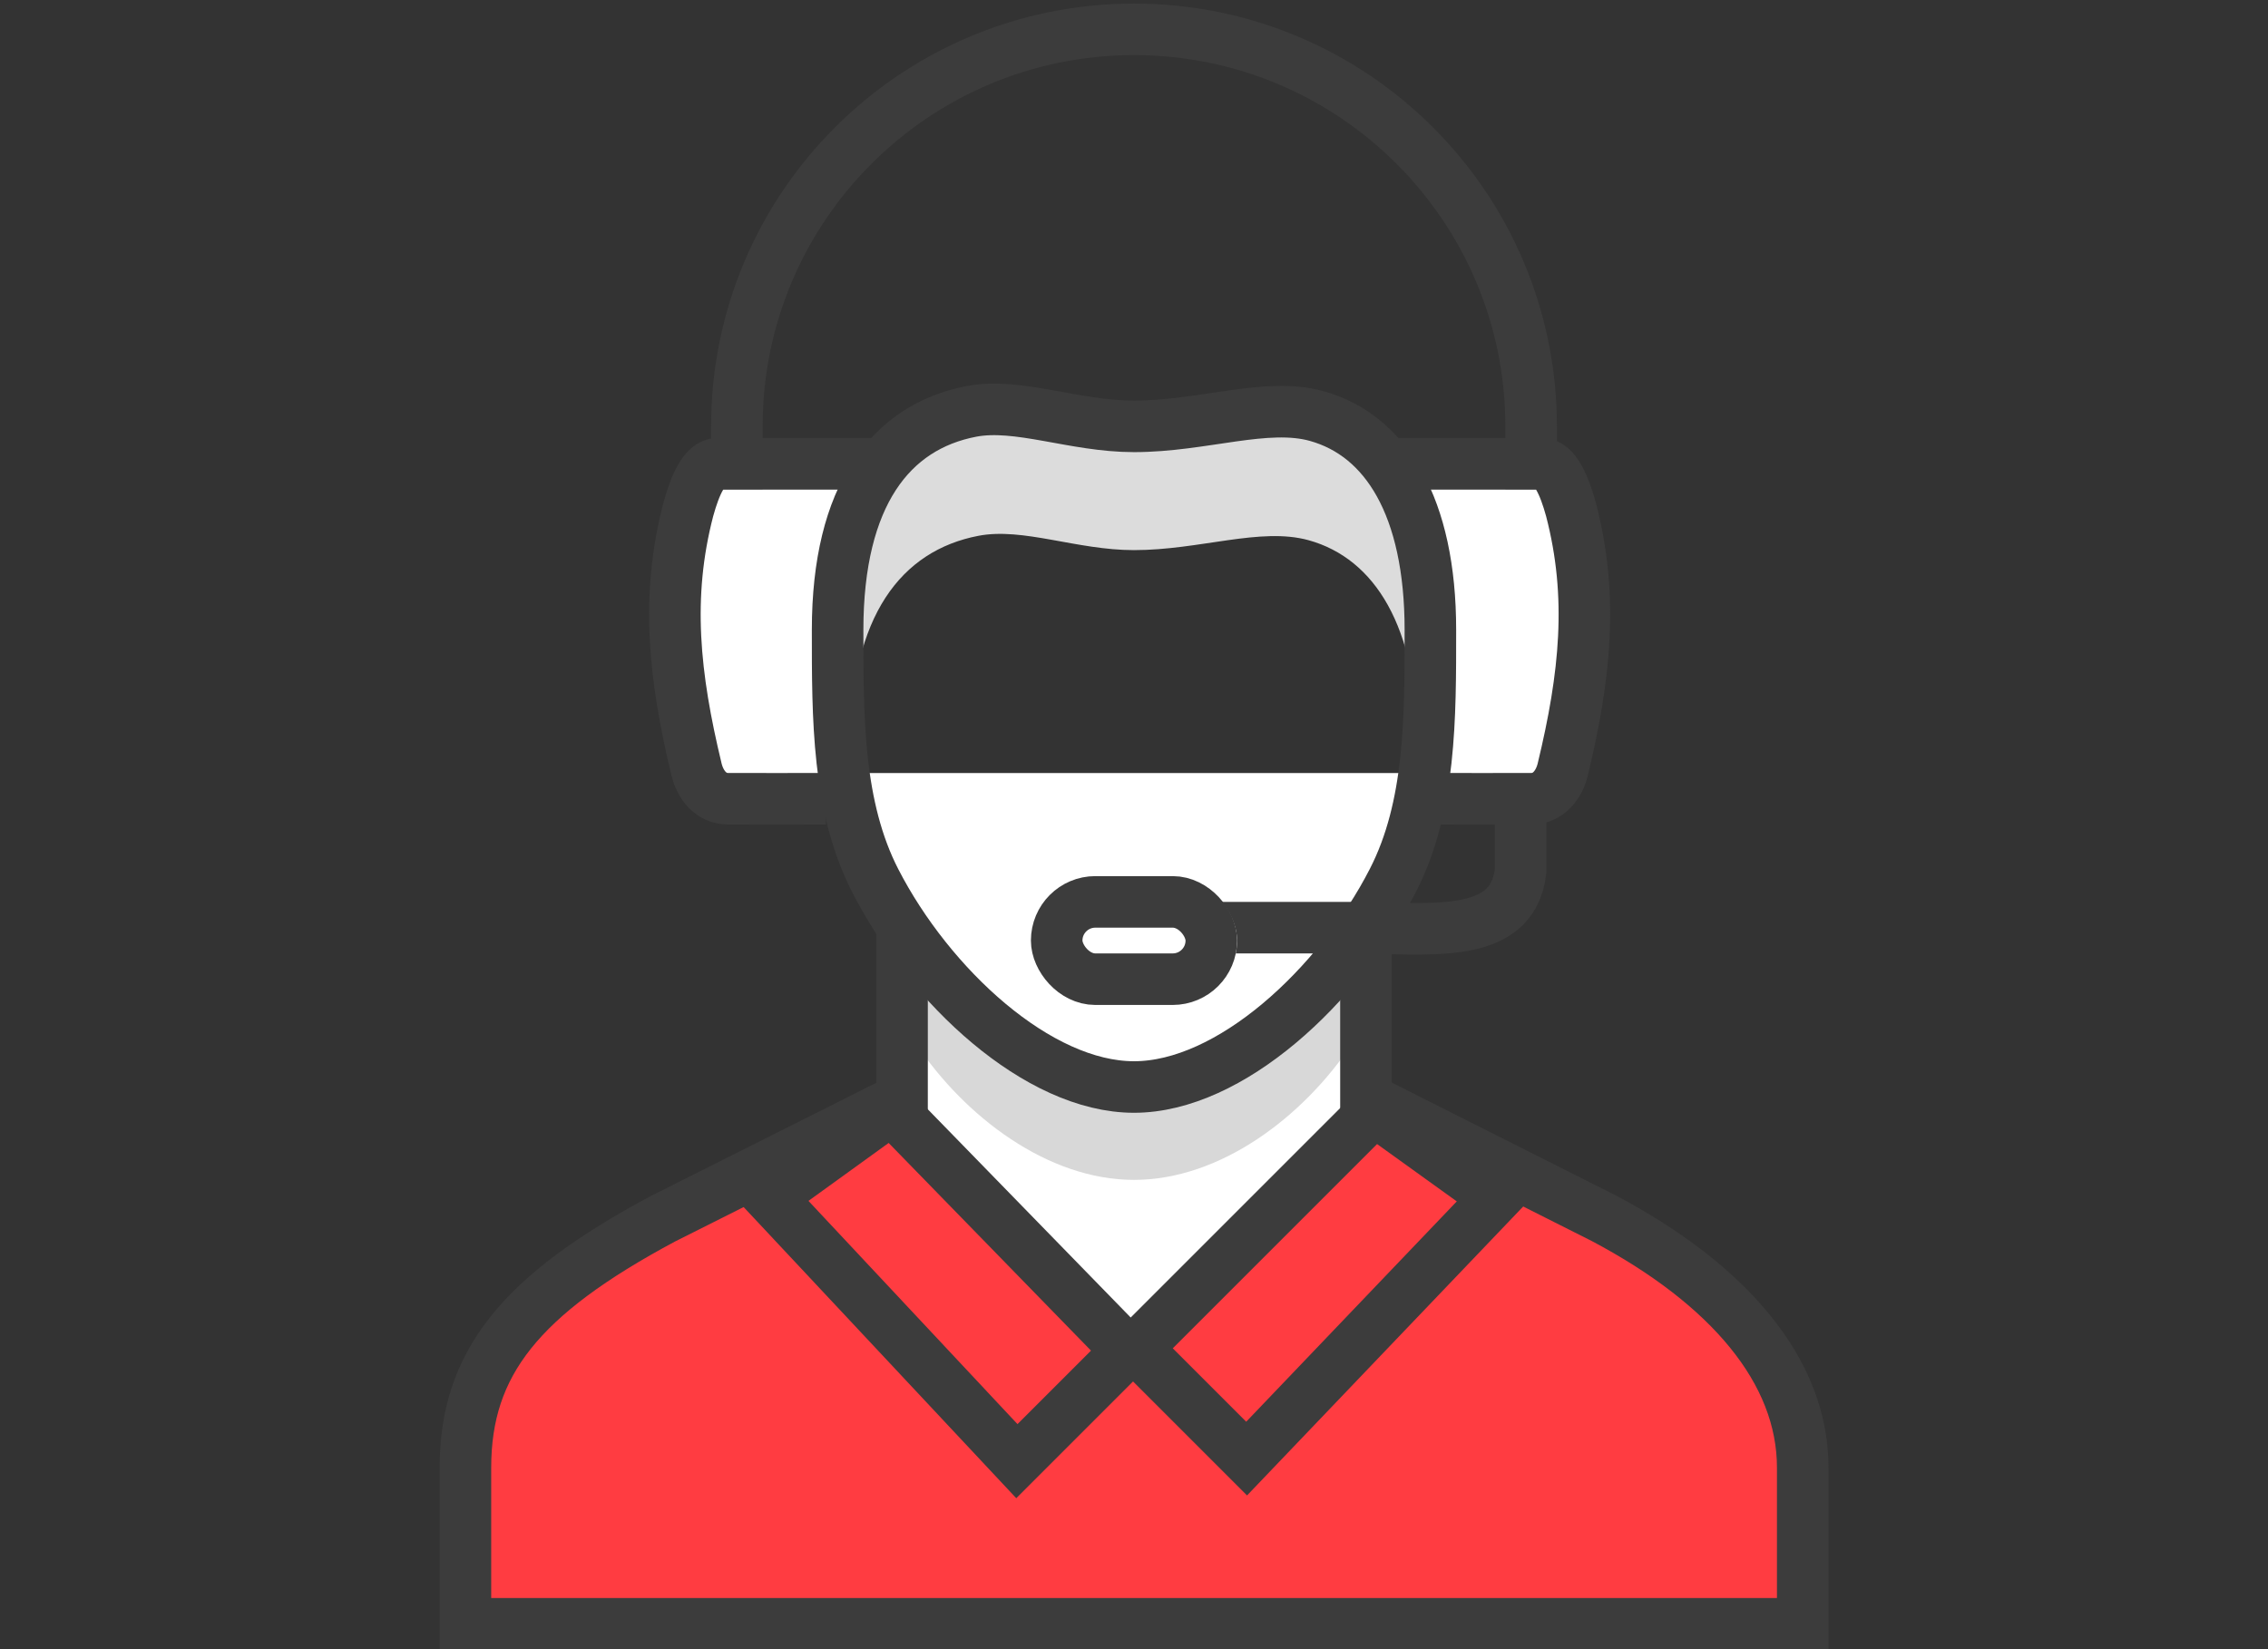 <?xml version="1.0" encoding="UTF-8"?>
<svg width="88px" height="64px" viewBox="0 0 88 64" version="1.1" xmlns="http://www.w3.org/2000/svg" xmlns:xlink="http://www.w3.org/1999/xlink">
    <rect x="0" y="0" width="88" height="64" fill="#333333" stroke="none"/>
    <!-- Generator: Sketch 44 (41411) - http://www.bohemiancoding.com/sketch -->
    <title>call-us</title>
    <desc>Created with Sketch.</desc>
    <defs>
        <rect id="path-1" x="23" y="33" width="8" height="5" rx="2.5"></rect>
    </defs>
    <g id="Icons" stroke="none" stroke-width="1" fill="none" fill-rule="evenodd">
        <g id="call-us">
            <g transform="translate(17, 1)">
                <path d="M9.294,17 C8.294,17 14.601,17.001 15.83,17 C16.328,17 16.688,17.801 16.956,18.774 C17.838,22.159 17.506,25.255 16.637,28.857 C16.493,29.455 16.081,29.997 15.41,29.997 C13.759,29.997 13.273,30.003 11.622,29.997" id="Path" stroke="#3C3C3C" stroke-width="2" fill="#FFFFFF" transform="translate(13.331, 23.5) scale(-1, 1) translate(-13.331, -23.5) "></path>
                <path d="M36.294,17 C35.294,17 41.601,17.001 42.83,17 C43.328,17 43.688,17.801 43.956,18.774 C44.838,22.159 44.506,25.255 43.637,28.857 C43.493,29.455 43.081,29.997 42.41,29.997 C40.759,29.997 40.273,30.003 38.622,29.997" id="Path" stroke="#3C3C3C" stroke-width="2" fill="#FFFFFF"></path>
                <g id="icn-doc-home" transform="translate(0, 14)">
                    <path d="M27.183,38.377 L36.118,28.009 L44.821,32.15 C49.223,33.273 52.735,37.8 52.735,42.269 L52.735,48.9 L1.152,48.9 L1.152,42.269 C1.152,37.795 4.662,33.278 9.002,32.175 L17.372,28.709 L27.183,38.377 Z" id="Rectangle-3" fill="#FF3C41"></path>
                    <polygon id="Path-2" fill="#FFFFFF" points="15.5 15 16.5 18.5 19.5 23 23 25.5 26.5 27.5 30 26.5 34 23.5 36.5 20 38.5 15"></polygon>
                    <path d="M36.088,27.672 L18.082,27.597 L8.731,32.292 C3.195,35.252 1.059,37.901 1.059,41.954 L1.059,48.016 L52.947,48.016 L52.947,41.954 C52.947,38.197 50.066,34.836 45.229,32.277 L36.088,27.672 Z" id="Rectangle-3" stroke="#3C3C3C" stroke-width="2"></path>
                    <path d="M18.542,29.173 C20.431,32.004 27,36.602 27,36.602 C27,36.602 33.569,32.011 35.458,29.173 L35.458,22.742 C35.458,22.742 30.289,27.249 27,27.249 C23.711,27.249 18.542,22.742 18.542,22.742 L18.542,29.173 Z" id="Oval" fill="#FFFFFF"></path>
                    <path d="M18.542,25.503 C20.431,28.333 23.652,30.788 27,30.788 C30.353,30.788 33.569,28.341 35.458,25.503 L35.458,22.742 C35.458,22.742 30.289,27.249 27,27.249 C23.711,27.249 18.542,22.742 18.542,22.742 L18.542,25.503 Z" id="Oval" fill="#D8D8D8"></path>
                    <path d="M38,13.904 C38,9.332 36.348,6.679 33.777,5.965 C31.909,5.447 29.556,6.349 27,6.349 C24.772,6.349 22.698,5.461 20.965,5.793 C17.974,6.366 16,8.906 16,13.904 C16,13.904 14.5,9.164 16,3.75 C17.5,-1.664 27,1.332 27,1.824 C27,2.316 32.458,-0.454 34.958,1.515 C37.458,3.483 39,4.734 39,6.703 C39,8.672 38,13.904 38,13.904 Z" id="Oval" fill="#DCDCDC"></path>
                    <path d="M16.969,19.195 C19.071,23.277 23.276,27.184 27,27.184 C30.73,27.184 34.94,23.267 37.041,19.175 C38.518,16.299 38.5,12.851 38.5,9.445 C38.5,4.665 36.773,1.892 34.085,1.145 C32.132,0.603 29.672,1.546 27,1.546 C24.67,1.546 22.502,0.618 20.691,0.965 C17.564,1.564 15.5,4.22 15.5,9.445 C15.5,12.859 15.487,16.315 16.969,19.195 Z" id="Oval" stroke="#3C3C3C" stroke-width="2"></path>
                    <path d="M36,21 L36,29.046 M18,29.046 L18,21" id="Rectangle-2" stroke="#3C3C3C" stroke-width="2"></path>
                    <path d="M37.284,28.487 L31.55,27.551 L31.232,41.547 L37.284,41.547 L37.284,28.487 Z" id="Rectangle-4" stroke="#3C3C3C" stroke-width="2" transform="translate(34.247, 34.463) scale(-1, 1) rotate(-45) translate(-34.247, -34.463) "></path>
                    <path d="M22.754,28.49 L16.991,27.562 L16.529,41.59 L22.583,41.59 L22.754,28.49 Z" id="Rectangle-4" stroke="#3C3C3C" stroke-width="2" transform="translate(19.63, 34.493) rotate(-45) translate(-19.63, -34.493) "></path>
                </g>
                <path d="M42.409,17.983 L42.409,15.547 C42.409,7.037 35.51,0.139 27,0.139 C18.49,0.139 11.591,7.037 11.591,15.547 L11.591,17.983" id="Oval-3" stroke="#3C3C3C" stroke-width="2"></path>
                <path d="M42,29.305 L42,32.802 C41.685,35.554 38.393,35 35.232,35 L29,35" id="Rectangle-7" stroke="#3C3C3C" stroke-width="2"></path>
                <g id="Rectangle">
                    <use fill="#FFFFFF" fill-rule="evenodd" xlink:href="#path-1"></use>
                    <rect stroke="#3C3C3C" stroke-width="2" x="24" y="34" width="6" height="3" rx="1.5"></rect>
                </g>
            </g>
        </g>
    </g>
</svg>